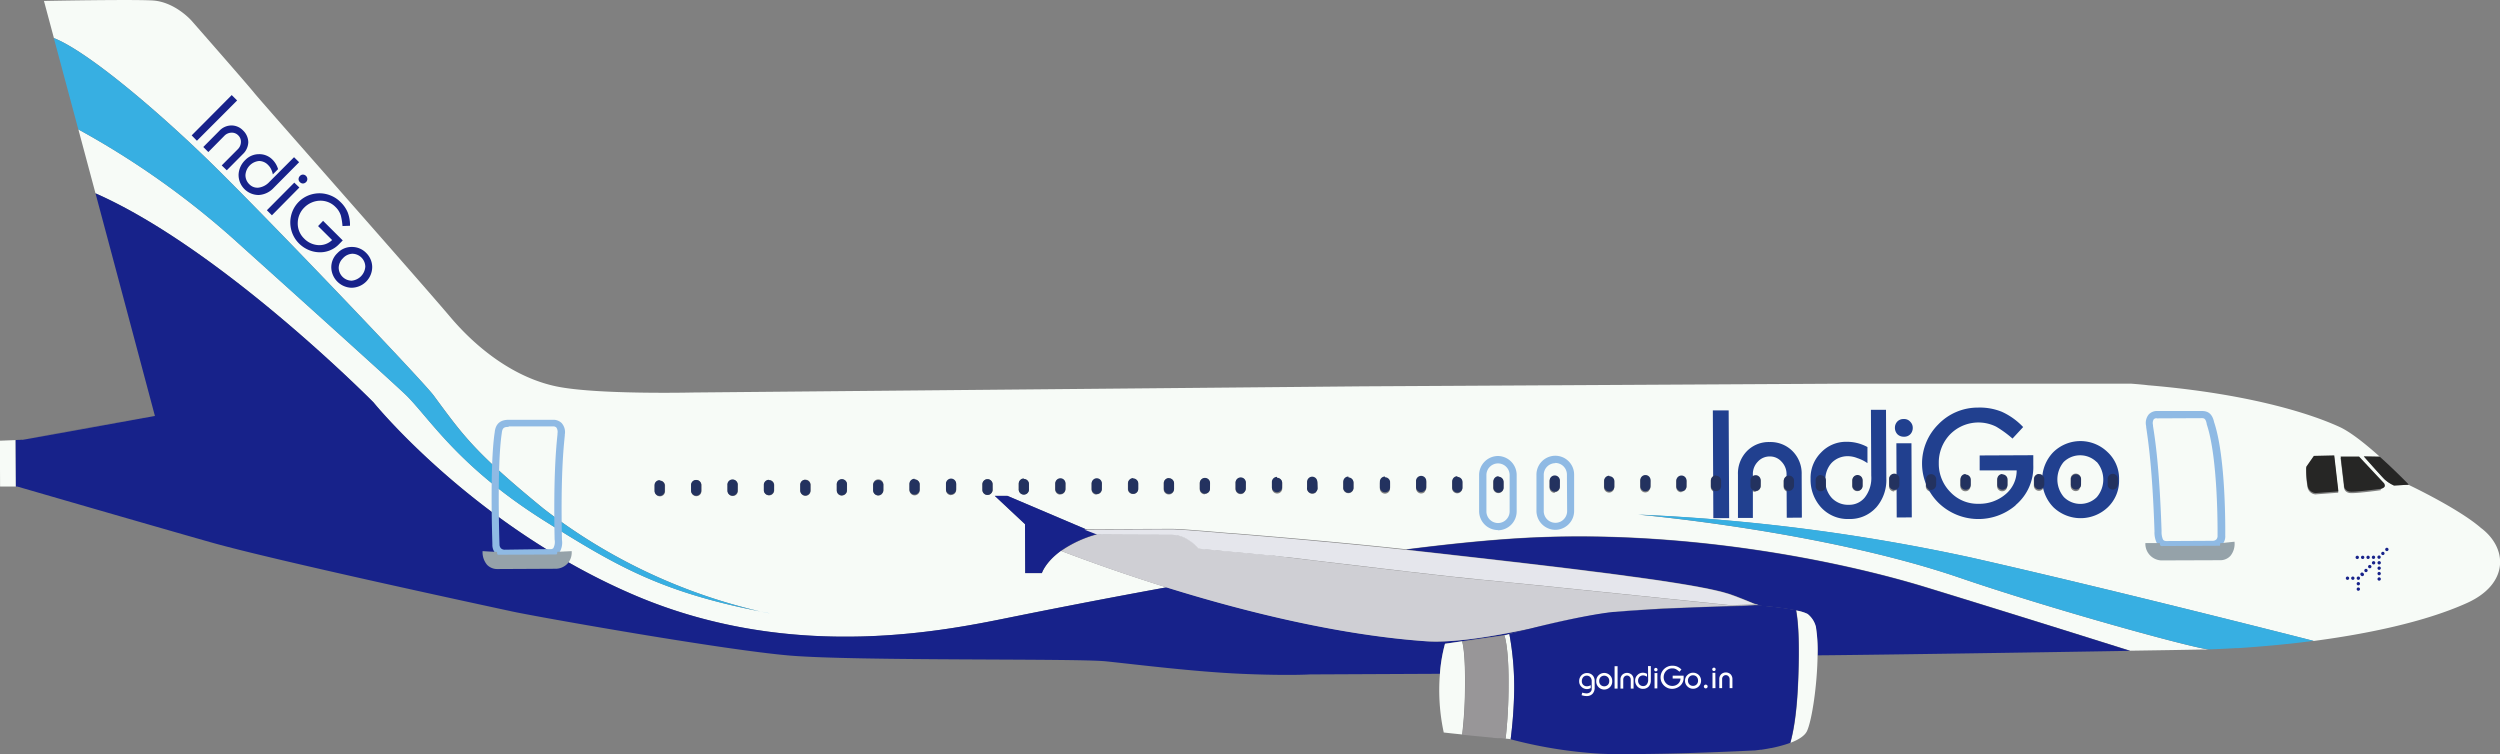 <svg version="1.1" class="indigo-animation__plane" id="Layer_1" xmlns="http://www.w3.org/2000/svg" xmlns:xlink="http://www.w3.org/1999/xlink" viewBox="0 0 600 181.04"><rect x="0" y="0" width="600" height="181.04" fill="#808080" stroke="none"/><defs><style>.cls-1{fill:url(#linear-gradient)}.cls-2{fill:url(#linear-gradient-2)}.cls-3{fill:#f7fbf7}.cls-4{fill:#2c2a6a}.cls-5{fill:#17228a}.cls-6{fill:#37afe2}.cls-7{fill:#262625}.cls-8{fill:#8fbae4}.cls-9{fill:#95a2a9}.cls-10{fill:#cfcfd4}.cls-11{fill:#e5e6ec}.cls-12{fill:#989698}.cls-13{fill:#fff}.cls-14{fill:#21408f;fill-rule:evenodd}.cls-15{fill:#23325f}</style><linearGradient id="linear-gradient" x1="6.44" y1="114.28" x2="6.44" y2="114.28" gradientTransform="translate(-1.55 -8.76)" gradientUnits="userSpaceOnUse"><stop offset="0" stop-color="#fff"></stop><stop offset="1" stop-color="#a9a9a9"></stop></linearGradient><linearGradient id="linear-gradient-2" x1="5.72" y1="114.35" x2="5.72" y2="114.35" xlink:href="#linear-gradient"></linearGradient></defs><title>Asset 3</title><g id="Layer_2" data-name="Layer 2"><g id="Layer_1-2" data-name="Layer 1"><path class="cls-1" d="M5.43 105.49l-.01.01.01-.01z"></path><path class="cls-2" d="M4.7 105.57z"></path><path class="cls-3" d="M3.76 105.62c-1.6.08-3.79.15-3.79.15l.05 11h3.79l-.05-11z"></path><path class="cls-4" d="M5.43 105.49c3.06-.48 31.79-5.73 31.79-5.73zM3.79 105.62l.9-.05zM22.92 46.4l14.3 53.36L26.57 60zM5.42 105.5l-.72.07h.48z"></path><path class="cls-3" d="M595.43 126.71c-5.32-4.64-17.15-10.24-17.15-10.24l-.13-.14-3.58.2a8.58 8.58 0 0 1-2.31-1.53c-1-1-4.93-5.45-4.93-5.45l3.82.06c-3.21-2.88-6.88-5.85-9.56-7.1-6-2.78-20.56-7.9-46.05-10.05-1.54-.19-3.27-.32-4.08-.38h-68.81l-115.75.64-160.66 1.48s-23.11.54-32.73-1.47S114.9 84.18 108 76 62.68 24.39 61.05 22.34 46 5 46 5 42 .4 36.55.11s-26 .12-26 .12l2.39 8.91c7.87 3.1 24 16.69 36.67 28.94s51.8 53.21 54.48 56.84c7.05 9.52 9.75 13.57 26.32 27.11a134.56 134.56 0 0 0 51.89 24.68c-23.67-4.69-34.23-10.8-51.36-21.54-20.44-12.82-27.3-24-33.13-30-1.69-1.73-20.52-18.71-40.5-36.69a201.1 201.1 0 0 0-38.5-27.42l4.11 15.34c30.46 13.44 66.71 50.16 66.71 50.16s24.29 30 62.92 46.4 75.76 8.06 90.95 5c5.9-1.19 19.62-3.93 36.46-7a436.722 436.722 0 0 1-25.33-8.76c-3.77 2.73-4.58 5.35-4.58 5.35h-4L246 125.8l-7.26-6.8h3l18.82 8 20-.07h.35c.51 0 1.19 0 2.1.07h.31c2.26.14 5.86.43 11.73.93h.28c2.63.22 23.26 1.85 42.15 3.9 9.72-1.24 18.95-2.19 27-2.68 38.8-2.35 76.84 5.34 97.77 11.76s49 15.26 49 15.26l10.35-.16 6.72-.12h2-.18c-4.33-.45-37.88-9.71-59.8-17.22-32.86-11.26-77.14-15.15-77.14-15.15a471 471 0 0 1 79.92 10.31c34.42 7.77 82.19 20 82.19 20 12.63-1.67 26.48-4.49 36.7-9.08s9.87-13.2 3.42-18.04zm-435.82-8.81a1.21 1.21 0 0 1-1.22 1.23 1.23 1.23 0 0 1-1.23-1.22v-1.33a1.23 1.23 0 0 1 1.22-1.23 1.24 1.24 0 0 1 1.24 1.22zm8.38.83a1.22 1.22 0 0 1-.86.36 1.24 1.24 0 0 1-1.23-1.22v-1.33a1.23 1.23 0 1 1 2.45 0v1.33a1.26 1.26 0 0 1-.35.86zm7.87.32a1.22 1.22 0 0 1-1.22-1.22v-1.33a1.23 1.23 0 1 1 2.45 0v1.33a1.23 1.23 0 0 1-1.23 1.22zm9.95-1.27a1.23 1.23 0 0 1-2.45 0v-1.33a1.23 1.23 0 0 1 2.46 0zm8.73 0a1.22 1.22 0 0 1-1.22 1.23 1.24 1.24 0 0 1-1.23-1.22v-1.33a1.23 1.23 0 1 1 2.45 0zm7.52 1.19a1.22 1.22 0 0 1-1.22-1.22v-1.33a1.23 1.23 0 1 1 2.45 0v1.33a1.24 1.24 0 0 1-1.23 1.18zm9.59-.41a1.17 1.17 0 0 1-.86.37 1.22 1.22 0 0 1-1.22-1.22v-1.33a1.23 1.23 0 1 1 2.45 0v1.33a1.18 1.18 0 0 1-.37.81zm9.09-.9a1.17 1.17 0 0 1-.35.86 1.22 1.22 0 0 1-2.1-.85v-1.37a1.22 1.22 0 0 1 .35-.87 1.3 1.3 0 0 1 .87-.37 1.24 1.24 0 0 1 1.23 1.22zm7.52 1.19a1.22 1.22 0 0 1-1.22-1.22v-1.34a1.18 1.18 0 0 1 .36-.86 1.21 1.21 0 0 1 .86-.37 1.23 1.23 0 0 1 1.23 1.22v1.33a1.24 1.24 0 0 1-1.23 1.2zm9.59-.41a1.2 1.2 0 0 1-.86.36 1.22 1.22 0 0 1-1.22-1.22v-1.33A1.24 1.24 0 0 1 237 115a1.23 1.23 0 0 1 1.23 1.22v1.33a1.19 1.19 0 0 1-.38.85zm9.09-.91a1.23 1.23 0 0 1-2.45 0v-1.33a1.23 1.23 0 0 1 1.22-1.23 1.24 1.24 0 0 1 1.23 1.22zm7.52 1.19a1.22 1.22 0 0 1-1.22-1.22v-1.33a1.25 1.25 0 0 1 1.22-1.23 1.23 1.23 0 0 1 1.23 1.22v1.33a1.23 1.23 0 0 1-1.23 1.19zm8.73 0a1.22 1.22 0 0 1-1.22-1.22v-1.33a1.22 1.22 0 0 1 .36-.86 1.19 1.19 0 0 1 .86-.37 1.23 1.23 0 0 1 1.23 1.22v1.33a1.22 1.22 0 0 1-1.23 1.15zm9.95-1.27a1.23 1.23 0 0 1-2.45 0v-1.33a1.17 1.17 0 0 1 .35-.86 1.19 1.19 0 0 1 .87-.37 1.24 1.24 0 0 1 1.23 1.22zm8.59 0a1.21 1.21 0 0 1-1.22 1.23 1.23 1.23 0 0 1-1.23-1.22V116a1.22 1.22 0 0 1 1.22-1.23 1.24 1.24 0 0 1 1.23 1.22zm7.42 1.19a1.22 1.22 0 0 1-1.22-1.22V116a1.26 1.26 0 0 1 .36-.87 1.22 1.22 0 0 1 2.09.86v1.33a1.22 1.22 0 0 1-1.23 1.2zm9.45-.4a1.2 1.2 0 0 1-.86.36 1.22 1.22 0 0 1-1.22-1.22v-1.33a1.23 1.23 0 1 1 2.45 0v1.33a1.2 1.2 0 0 1-.37.74zm9.14-.91a1.23 1.23 0 0 1-2.45 0V116a1.23 1.23 0 0 1 1.22-1.23 1.24 1.24 0 0 1 1.24 1.22zm8.09.83a1.22 1.22 0 0 1-.86.36 1.22 1.22 0 0 1-1.22-1.22v-1.33a1.26 1.26 0 0 1 .36-.87 1.22 1.22 0 0 1 2.09.86v1.33a1.24 1.24 0 0 1-.37.71zm9-.91a1.23 1.23 0 0 1-2.45 0v-1.33a1.21 1.21 0 0 1 1.22-1.23 1.24 1.24 0 0 1 1.23 1.22zm8.78 0a1.21 1.21 0 0 1-.35.87 1.23 1.23 0 0 1-.87.36 1.24 1.24 0 0 1-1.23-1.22v-1.33a1.23 1.23 0 0 1 2.45 0zm8.33.82a1.19 1.19 0 0 1-.86.37 1.22 1.22 0 0 1-1.22-1.22v-1.33a1.23 1.23 0 1 1 2.45 0v1.33a1.22 1.22 0 0 1-.31.69zm9-.9a1.17 1.17 0 0 1-.35.86 1.19 1.19 0 0 1-.87.37 1.24 1.24 0 0 1-1.23-1.22v-1.33a1.21 1.21 0 0 1 1.22-1.23 1.22 1.22 0 0 1 1.23 1.22zm9.88-.05a1.19 1.19 0 0 1-.35.87 1.23 1.23 0 0 1-2.1-.86v-1.33a1.22 1.22 0 0 1 1.22-1.23 1.24 1.24 0 0 1 1.23 1.22zm12.29 1.17a1.22 1.22 0 0 1-1.22-1.22v-1.33a1.23 1.23 0 1 1 2.45 0v1.33a1.23 1.23 0 0 1-1.15 1.06zM387.4 117a1.17 1.17 0 0 1-.35.86 1.19 1.19 0 0 1-.87.37 1.24 1.24 0 0 1-1.23-1.22v-1.33a1.21 1.21 0 0 1 1.22-1.23 1.22 1.22 0 0 1 1.23 1.22zm8.33.82a1.17 1.17 0 0 1-.86.37 1.22 1.22 0 0 1-1.22-1.22v-1.33a1.23 1.23 0 1 1 2.45 0v1.33a1.18 1.18 0 0 1-.29.69zm7.78.33a1.22 1.22 0 0 1-1.22-1.22v-1.33a1.24 1.24 0 0 1 .36-.87 1.22 1.22 0 0 1 2.09.86v1.33a1.23 1.23 0 0 1-1.15 1.08zm9.52-1.27a1.22 1.22 0 0 1-.36.87 1.2 1.2 0 0 1-.86.36 1.23 1.23 0 0 1-1.23-1.22v-1.49a1.24 1.24 0 0 1 .36-.87 1.22 1.22 0 0 1 .86-.36 1.24 1.24 0 0 1 1.24 1.22zm8.28 1.19a1.22 1.22 0 0 1-1.22-1.22v-1.33a1.23 1.23 0 0 1 .36-.87 1.27 1.27 0 0 1 .86-.37 1.23 1.23 0 0 1 1.23 1.22v1.33a1.24 1.24 0 0 1-1.15 1.08zm8.83-.41a1.19 1.19 0 0 1-.86.37 1.22 1.22 0 0 1-1.22-1.22v-1.33a1.23 1.23 0 0 1 2.45 0v1.33a1.22 1.22 0 0 1-.29.69zm8-.9a1.23 1.23 0 0 1-2.45 0v-1.33a1.17 1.17 0 0 1 .35-.86 1.19 1.19 0 0 1 .87-.37 1.24 1.24 0 0 1 1.23 1.22zm8.83 0a1.23 1.23 0 0 1-2.45 0v-1.33a1.23 1.23 0 0 1 2.46 0zm7.61 1.19a1.22 1.22 0 0 1-1.22-1.22v-1.53a1.23 1.23 0 1 1 2.45 0v1.33a1.22 1.22 0 0 1-1.16 1.22zm8.83 0a1.22 1.22 0 0 1-1.22-1.22v-1.33a1.24 1.24 0 0 1 .36-.87 1.22 1.22 0 0 1 2.09.86v1.33a1.23 1.23 0 0 1-1.16.99zm9.5-1.27a1.21 1.21 0 0 1-.35.87 1.23 1.23 0 0 1-.87.36 1.24 1.24 0 0 1-1.23-1.22v-1.33a1.21 1.21 0 0 1 1.22-1.23 1.23 1.23 0 0 1 1.23 1.22zm8.83 0a1.21 1.21 0 0 1-1.22 1.23 1.23 1.23 0 0 1-1.23-1.22v-1.33a1.21 1.21 0 0 1 1.22-1.23 1.24 1.24 0 0 1 1.23 1.22zm8.83 0a1.23 1.23 0 0 1-2.45 0V115a1.24 1.24 0 0 1 .36-.87 1.22 1.22 0 0 1 .86-.36 1.24 1.24 0 0 1 1.24 1.22zm8.47.82a1.17 1.17 0 0 1-.86.37 1.22 1.22 0 0 1-1.22-1.22V115a1.23 1.23 0 1 1 2.45 0v1.33a1.18 1.18 0 0 1-.3.85zm8 .33a1.22 1.22 0 0 1-1.22-1.22V115a1.24 1.24 0 0 1 1.22-1.24 1.23 1.23 0 0 1 1.23 1.22v1.33a1.24 1.24 0 0 1-1.19 1.2zm48.66.83a2.1 2.1 0 0 1-1.92-1.91 22.11 22.11 0 0 1-.31-4.42l1.81-2.6 4.9-.12 1 8.64zm15.66-1s-5 .7-7 .7-1.83-1.72-1.83-1.72l-.8-6.72h4.42l6 6.41c.69.67-.75.98-.75.98z"></path><path class="cls-5" d="M367.66 150.77c-3.69.91-6.25 1.61-6.25 1.61l-14.61 2.12a37.69 37.69 0 0 0-1.22 7.21l-31.21.15s-5 .34-16.3-.14-25.5-2.26-32.63-3-59.82-.05-75.81-1.38S128.69 148 123 146.77s-57.07-12.26-72.42-16.62-46.43-13.38-46.43-13.38h-.34l-.05-11v-.16l.9-.05h.72c3.06-.48 31.8-5.73 31.8-5.73L26.56 60l-3.64-13.6c30.46 13.44 66.71 50.16 66.71 50.16s24.29 30 62.91 46.39 75.77 8.06 91 5c5.91-1.19 19.63-3.93 36.47-7 18 5.61 40.85 11.39 62.12 12.92 7.34.57 18.38-1.58 25.53-3.1zM399.54 146h.25c-.77 0-1.52.07-2.27.12.84-.05 1.48-.12 2.02-.12z"></path><path class="cls-5" d="M436.22 157.28a36.81 36.81 0 0 0-.45-6.87 5.73 5.73 0 0 0-2-3.07c-1.46-.9-8.15-1.77-11.42-1.94-1-.05-3.59 0-7.05.06l6.71-.3-1-.31c-1.29-.54-4.79-2-6.21-2.4-8.54-2.73-39.66-6.34-74.34-10.22l-3-.33c9.72-1.24 18.94-2.19 27-2.68 38.81-2.35 76.84 5.34 97.78 11.76 10.46 3.2 22.7 7 32.32 10l16.63 5.22c-24.38.42-64.7 1.01-74.97 1.08z"></path><path class="cls-6" d="M555.25 153.8l-.5.07c-2 .26-3.92.48-5.81.69h-.15l-1.35.14-1.05.11c-3.25.3-6.46.56-9.18.74h-.64l-.76.05c-2 .11-3.87.2-5.49.25h-.25c-4.32-.44-37.88-9.7-59.79-17.21-32.86-11.26-77.15-15.15-77.15-15.15a469.73 469.73 0 0 1 79.92 10.31c34.42 7.8 82.2 20 82.2 20z"></path><path class="cls-7" d="M578.14 116.33l-3.58.19a8.57 8.57 0 0 1-2.31-1.52c-1-1-4.93-5.46-4.93-5.46l3.82.07c3.44 3.08 6.36 6.05 7 6.72zM571.4 117.31s-5 .69-7 .7-1.84-1.72-1.84-1.72l-.8-6.72h4.42l6 6.41c.66 1.02-.78 1.33-.78 1.33zM561.22 117.93l-5.48.41a2.11 2.11 0 0 1-1.93-1.91 22.58 22.58 0 0 1-.3-4.42l1.81-2.6 4.9-.12z"></path><path class="cls-6" d="M182.61 146.78c-23.9-4.7-34.48-10.82-51.69-21.61-20.44-12.82-27.3-24-33.13-30-1.69-1.74-20.52-18.72-40.51-36.7A201.1 201.1 0 0 0 18.8 31.06L12.92 9.14c7.87 3.1 24 16.69 36.67 28.94s51.8 53.21 54.47 56.83c7 9.53 9.76 13.58 26.32 27.12a134.41 134.41 0 0 0 52.23 24.75zM184.66 147.17c-.17 0-.87-.15-2-.39z"></path><path class="cls-8" d="M520 131.58a2.55 2.55 0 0 1-2.42-1.36 5.75 5.75 0 0 1-.5-2.68c-.51-15.27-1.54-21.87-2-25.05v-.22a3.24 3.24 0 0 1 .64-2.83 2.72 2.72 0 0 1 2.08-.8h10.36c.92 0 2.64-.08 3.23 2.69 2.87 8.53 2.68 26.17 2.67 27.16a2.94 2.94 0 0 1-.79 2.27 3 3 0 0 1-2.08.83l-11.09.05zm-2.4-31.21a1 1 0 0 0-.7.26 1.78 1.78 0 0 0-.18 1.37v.22c.51 3.21 1.55 9.89 2.06 25.28a4.48 4.48 0 0 0 .3 1.9c.11.22.28.45.89.45l11.12-.06a1.23 1.23 0 0 0 .83-.32 1.33 1.33 0 0 0 .29-1c0-.19.21-18.36-2.6-26.66v-.1c-.28-1.39-.69-1.38-1.48-1.35h-.29l-10.19.05h-.06z"></path><path class="cls-9" d="M518.7 134.5a4 4 0 0 1-3.81-4.16h3.47c0 .19 0 .68.41.71l14-.07a1.91 1.91 0 0 0 .06-.6l3.45-.37a4.61 4.61 0 0 1-.94 3.35 3.26 3.26 0 0 1-2.53 1.09z"></path><path class="cls-8" d="M373.28 127.16a4.56 4.56 0 0 1-4.53-4.51v-8.72a4.53 4.53 0 0 1 4.51-4.55 4.52 4.52 0 0 1 4.53 4.5v8.73a4.48 4.48 0 0 1-1.31 3.2 4.55 4.55 0 0 1-3.2 1.35zm0-16a2.8 2.8 0 0 0-2.78 2.81v8.72a2.8 2.8 0 0 0 2.79 2.78 2.74 2.74 0 0 0 2-.83 2.77 2.77 0 0 0 .82-2l-.05-8.73a2.79 2.79 0 0 0-2.82-2.8zM359.52 127.22a4.54 4.54 0 0 1-4.53-4.51v-8.72a4.56 4.56 0 0 1 4.51-4.55A4.56 4.56 0 0 1 364 114v8.72a4.53 4.53 0 0 1-4.51 4.55zm0-16a2.8 2.8 0 0 0-2.78 2.8v8.73a2.8 2.8 0 0 0 2.79 2.78 2.8 2.8 0 0 0 2.78-2.81V114a2.8 2.8 0 0 0-2.79-2.78zM121.07 133.75a3.07 3.07 0 0 1-2-.8 3 3 0 0 1-.9-2.25c0-.85-.67-18.85.56-26.95.3-3.07 2.71-3 3.62-3h10.33a2.86 2.86 0 0 1 2.1.77 3.28 3.28 0 0 1 .77 2.8v.23c-.32 3.17-1 9.77-.68 25a4.46 4.46 0 0 1-.8 3.32 2.59 2.59 0 0 1-2 .76c-1.69 0-10.85.15-10.94.15zm1-31.29c-1 0-1.51.15-1.64 1.48-1.21 8-.56 26.48-.55 26.67a1.39 1.39 0 0 0 .36 1 1.36 1.36 0 0 0 .84.32c.11 0 9.29-.14 11-.14a.93.93 0 0 0 .71-.22 3.13 3.13 0 0 0 .32-2.07c-.31-15.4.37-22.07.69-25.28v-.23a1.87 1.87 0 0 0-.28-1.39 1.09 1.09 0 0 0-.75-.27h-10.71z"></path><path class="cls-9" d="M119.43 136.57a3.38 3.38 0 0 1-2.52-1 4.68 4.68 0 0 1-1.09-3.3l3.46.21-1.73-.11 1.74.09a1.7 1.7 0 0 0 .11.68l14-.07c.23 0 .36-.09.34-.63l3.46-.17a4 4 0 0 1-1 3 4 4 0 0 1-2.66 1.23h-.06l-14 .07z"></path><path class="cls-5" d="M571 139.36a.39.39 0 0 1-.4-.4.41.41 0 0 1 .4-.4.4.4 0 0 1 .4.4.39.39 0 0 1-.4.4M564.28 138.77a.39.39 0 0 1 .4-.4.4.4 0 1 1-.4.4M563 138.77a.39.39 0 0 1 .39-.4.41.41 0 0 1 .41.4.4.4 0 0 1-.4.4.39.39 0 0 1-.4-.4M566 140.49a.4.4 0 0 1 0-.8.39.39 0 0 1 .4.39.41.41 0 0 1-.4.41M566 141.79a.4.4 0 0 1-.4-.4.39.39 0 0 1 .39-.4.4.4 0 0 1 .41.39.42.42 0 0 1-.4.41M571.61 133.11a.4.4 0 0 1 0-.57.4.4 0 0 1 .56 0 .4.4 0 0 1 0 .57.4.4 0 0 1-.56 0M570.69 134a.4.4 0 0 1 .57-.57.42.42 0 0 1 0 .57.4.4 0 0 1-.57 0M569.38 135.36a.4.4 0 1 1 .57-.57.4.4 0 0 1-.57.57M568.47 136.28a.4.4 0 1 1 .56-.57.39.39 0 0 1 0 .56.4.4 0 0 1-.56 0M567.55 137.2a.4.4 0 1 1 .57 0 .41.41 0 0 1-.57 0M566.64 138.12a.4.4 0 1 1 .56-.56.4.4 0 1 1-.56.56M565.72 139.05a.41.41 0 0 1 0-.57.4.4 0 0 1 .57 0 .4.4 0 0 1-.57.57M572.56 132.15a.42.42 0 0 1 0-.57.4.4 0 0 1 .57 0 .4.4 0 0 1-.57.57M569.24 133.76a.4.4 0 1 1 .4.39.39.39 0 0 1-.4-.39M567.94 133.76a.4.4 0 1 1 .4.4.4.4 0 0 1-.4-.4M566.64 133.77a.39.39 0 0 1 .4-.4.39.39 0 0 1 .4.39.39.39 0 0 1-.4.4.39.39 0 0 1-.4-.39M565.34 133.77a.4.4 0 1 1 .4.4.4.4 0 0 1-.4-.4M571 135.47a.4.4 0 1 1 0-.8.39.39 0 0 1 .41.39.41.41 0 0 1-.4.41M571 136.77a.4.4 0 0 1-.4-.4.41.41 0 0 1 .4-.41.4.4 0 0 1 .4.4.42.42 0 0 1-.4.41M571 138.06a.39.39 0 0 1-.4-.4.39.39 0 0 1 .4-.4.4.4 0 1 1 0 .8"></path><path class="cls-10" d="M422 145.16l-6.71.3c-4.39.1-10.12.3-15.51.56h-.25c-.5 0-1.18 0-2 .12-3.81.2-7.33.44-9.9.69a168.31 168.31 0 0 0-19.91 3.93c-7.15 1.52-18.19 3.67-25.58 3.14-21.33-1.52-44.14-7.3-62.14-12.9a434.062 434.062 0 0 1-25.33-8.76 27.91 27.91 0 0 1 8.7-4s14.26.1 18 .08 6.35 3.32 6.35 3.32l17.61 1.67 12.05 1.47c12.61 1.52 31.38 3.75 37.28 4.29 9.16.84 60.77 6.23 60.77 6.23l6.16-.2-.46-.2z"></path><path class="cls-10" d="M387.62 146.83c2.57-.25 6.09-.49 9.9-.69-6.09.49-19.88 2.58-24.23 3.43-1.24.25-3.19.68-5.58 1.19a168.31 168.31 0 0 1 19.91-3.93zM415.3 145.46c-5.49.24-12.78.53-15.51.56 5.39-.26 11.12-.46 15.51-.56z"></path><path class="cls-5" d="M263.33 128.19a27.91 27.91 0 0 0-8.7 4c-3.77 2.73-4.58 5.35-4.58 5.35h-4L246 125.8l-7.27-6.8h3.05l18.81 8h-.3l.18.07z"></path><path class="cls-4" d="M263.33 128.19l-2.86-1.1-.18-.07h.3z"></path><path class="cls-11" d="M421.51 145.05l-6.16.2s-51.61-5.39-60.77-6.23c-5.9-.54-24.67-2.77-37.28-4.29l-1.59-.19c-.28 0-.56-.08-.84-.1l-5.79-.71h-.35l-.55-.07-.5-.06-1.1-.13-.42-.05-.45-.06h-.46l-17.61-1.67s-2.65-3.34-6.35-3.32-18-.08-18-.08l-2.86-1.1-.18-.07 20.29-.07h.34c.51 0 1.19 0 2.11.08h.31c2.25.13 5.86.43 11.73.93h.28c2.62.22 23.25 1.86 42.15 3.91l3 .33c34.68 3.88 65.8 7.49 74.34 10.22 1.42.45 4.92 1.86 6.21 2.4z"></path><path class="cls-3" d="M346.8 154.5l13.83-2-9.73 1.43c.28 1 .83 4 .68 12.07a97.42 97.42 0 0 1-.67 10.27c-1.73-.17-3.3-.34-4.41-.47a48.16 48.16 0 0 1-.92-14.09 37.69 37.69 0 0 1 1.22-7.21zM362.25 152.16a69.68 69.68 0 0 1 1.16 13.66 105.82 105.82 0 0 1-.85 11.62l-.31-.09-.9-.08a115.69 115.69 0 0 0 .7-12.8c.06-7.28-.58-10.7-1-12l.39-.06zM436.22 157.28c-.08 7-1.33 15.46-2.51 18.11-.54 1.23-2.15 2.18-4 2.89.8-2.84 1.59-7.45 1.88-14.87.4-9.89-.05-14.65-.48-16.9a10 10 0 0 1 2.71.83 5.73 5.73 0 0 1 2 3.07 36.81 36.81 0 0 1 .4 6.87z"></path><path class="cls-5" d="M431.54 163.41c-.29 7.42-1.08 12-1.88 14.87q-.56.21-1.14.39l-.46.14c-.67.19-1.34.37-2 .52l-.68.15-.29.06h-.1c-.65.13-1.26.24-1.79.32l-.43.07h-.22l-.45.06-.86.11s-19.35 1-33.11.87h-1.95l-1.81-.07h-.13a109.05 109.05 0 0 1-21.69-3.47 105.82 105.82 0 0 0 .85-11.62 69.68 69.68 0 0 0-1.16-13.66l.3-.08c3.86-1 16.65-4.32 24.63-5.2h.44c7.69-.72 23.82-1.33 31.24-1.43H423.74l1 .1.9.09.49.06c1.68.2 3.46.46 4.9.76.46 2.31.91 7.07.51 16.96z"></path><path class="cls-12" d="M362.05 164.47a115.69 115.69 0 0 1-.7 12.8l-.55-.05-.62-.06H359.27l-.86-.08-.41-.08h-.18l-2.09-.2-.65-.06-.65-.06-1.32-.13-.66-.07-.65-.06-.84-.09a97.42 97.42 0 0 0 .67-10.27c.15-8.1-.4-11.08-.68-12.07l9.73-1.43.39-.06c.4 1.27 1.04 4.69.98 11.97zM361.35 177.27l-.55-.05z"></path><path class="cls-13" d="M381.78 164.43v.7a2.14 2.14 0 0 1-.43.18 1.91 1.91 0 0 1-.43.07 1.84 1.84 0 0 1-1.36-.54 1.75 1.75 0 0 1-.56-1.33 1.93 1.93 0 0 1 .52-1.4 1.8 1.8 0 0 1 1.38-.58 1.77 1.77 0 0 1 1.33.56 1.71 1.71 0 0 1 .36.59 1.74 1.74 0 0 1 .13.67V165a2.1 2.1 0 0 1-.55 1.55 1.86 1.86 0 0 1-1.37.5 3.44 3.44 0 0 1-1.22-.21l.16-.61a4.34 4.34 0 0 0 1 .18 1.38 1.38 0 0 0 .86-.26 1 1 0 0 0 .41-.92v-1.72a1.41 1.41 0 0 0-.35-1 1.09 1.09 0 0 0-.83-.35 1.1 1.1 0 0 0-.9.41 1.47 1.47 0 0 0-.29.95 1.12 1.12 0 0 0 .36.87 1.21 1.21 0 0 0 .88.32 1.84 1.84 0 0 0 .9-.28zM383.1 163.44a1.91 1.91 0 0 1 1.91-1.93 1.89 1.89 0 0 1 1.34.53 1.83 1.83 0 0 1 .58 1.39 1.92 1.92 0 1 1-3.83 0zm.71 0a1.25 1.25 0 0 0 .34.92 1.24 1.24 0 0 0 1.74 0 1.28 1.28 0 0 0 .33-.92 1.25 1.25 0 0 0-.34-.92 1.24 1.24 0 0 0-1.74 0 1.28 1.28 0 0 0-.33.92zM388.22 165.27h-.72v-5.39h.72zM389.58 165.26h-.67v-2.15a1.61 1.61 0 0 1 .45-1.18 1.67 1.67 0 0 1 2.25 0 1.61 1.61 0 0 1 .45 1.17v2.16h-.68v-2.16a1 1 0 0 0-.27-.7.87.87 0 0 0-1.26 0 1 1 0 0 0-.27.71zM395.52 159.85h.68v3.43a2.08 2.08 0 0 1-.51 1.48 1.76 1.76 0 0 1-1.34.56 1.73 1.73 0 0 1-1.4-.59 2.09 2.09 0 0 1-.52-1.41A1.8 1.8 0 0 1 393 162a1.69 1.69 0 0 1 .56-.4 1.75 1.75 0 0 1 .67-.14 2 2 0 0 1 1.05.26v.7a1.9 1.9 0 0 0-.45-.23 1.45 1.45 0 0 0-.48-.09 1.2 1.2 0 0 0-.88.35 1.31 1.31 0 0 0-.33.93 1.28 1.28 0 0 0 .35.92 1.18 1.18 0 0 0 .89.36 1.05 1.05 0 0 0 .83-.38 1.73 1.73 0 0 0 .35-1.14zM397 160.71a.43.43 0 0 1 .1-.29.41.41 0 0 1 .71.29.39.39 0 0 1-.1.28.46.46 0 0 1-.3.13.38.38 0 0 1-.3-.12.39.39 0 0 1-.11-.29zm.76 4.51h-.67v-3.69h.68zM403.55 160.69l-.48.52a7.3 7.3 0 0 0-.81-.59 1.88 1.88 0 0 0-.93-.21 2 2 0 0 0-1.47.62 2.12 2.12 0 0 0-.43.68 2.24 2.24 0 0 0-.15.81 2.07 2.07 0 0 0 .59 1.48 2 2 0 0 0 1.48.62 2 2 0 0 0 1.35-.48 1.71 1.71 0 0 0 .62-1.3h-1.88v-.68h2.63v.46a2.48 2.48 0 0 1-.87 2 2.93 2.93 0 0 1-.87.51 2.8 2.8 0 0 1-2.05 0 3 3 0 0 1-.91-.59 2.91 2.91 0 0 1-.62-.89 2.85 2.85 0 0 1 0-2.17 2.92 2.92 0 0 1 .61-.9 3 3 0 0 1 .91-.6 2.76 2.76 0 0 1 1.07-.21 3 3 0 0 1 1.18.21 3.29 3.29 0 0 1 1.03.71zM404.41 163.34A1.78 1.78 0 0 1 405 162a1.84 1.84 0 0 1 1.33-.55 1.93 1.93 0 0 1 1.35.53 1.9 1.9 0 0 1 .58 1.39 1.92 1.92 0 0 1-3.25 1.4 1.81 1.81 0 0 1-.6-1.43zm.7 0a1.25 1.25 0 0 0 .35.92 1.23 1.23 0 0 0 1.73 0 1.25 1.25 0 0 0 .34-.92 1.29 1.29 0 0 0-.34-.92 1.15 1.15 0 0 0-.88-.35 1.12 1.12 0 0 0-.86.36 1.25 1.25 0 0 0-.34.91zM408.93 164.76a.42.42 0 0 1 .13-.32.44.44 0 0 1 .32-.13.47.47 0 0 1 .32.12.44.44 0 0 1 .13.33.39.39 0 0 1-.13.32.42.42 0 0 1-.32.13.44.44 0 0 1-.32-.13.41.41 0 0 1-.13-.32zM410.94 160.64a.39.39 0 0 1 .4-.4.37.37 0 0 1 .31.11.47.47 0 0 1 0 .58.43.43 0 0 1-.6 0 .42.42 0 0 1-.11-.29zm.77 4.52H411v-3.69h.68zM413.31 165.15h-.68V163a1.61 1.61 0 0 1 .45-1.18 1.67 1.67 0 0 1 2.25 0 1.61 1.61 0 0 1 .45 1.17v2.16h-.67V163a1 1 0 0 0-.28-.7.87.87 0 0 0-1.26 0 .94.94 0 0 0-.26.7z"></path><path class="cls-14" d="M411.2 124.35l-.12-25.85h3.8l.12 25.85zm17.62-.09l-.05-10.36a4.28 4.28 0 0 0-1.21-3.11 3.69 3.69 0 0 0-2.85-1.24 3.81 3.81 0 0 0-2.85 1.27 4.23 4.23 0 0 0-1.17 3.12v10.36h-3.58v-10.37a7.67 7.67 0 0 1 2.12-5.63 7.32 7.32 0 0 1 5.47-2.21 7.44 7.44 0 0 1 5.49 2.16 7.6 7.6 0 0 1 2.21 5.61l.05 10.37zm21.42-2.43a8.42 8.42 0 0 1-6.46 2.73 8.65 8.65 0 0 1-6.78-2.85 9.87 9.87 0 0 1-2.46-6.81 8.57 8.57 0 0 1 2.48-6.26 8.23 8.23 0 0 1 6.06-2.61 10.28 10.28 0 0 1 5 1.2l.11.06v3.86l-.32-.21a9.3 9.3 0 0 0-2.12-1 6.14 6.14 0 0 0-2.16-.45 5.33 5.33 0 0 0-4 1.6 5.84 5.84 0 0 0-1.49 4.22 5.93 5.93 0 0 0 1.57 4.24 5.39 5.39 0 0 0 4.07 1.6 4.78 4.78 0 0 0 3.82-1.77 7.58 7.58 0 0 0 1.54-5.18l-.08-15.85h3.62l.08 16.44a10 10 0 0 1-2.51 7.09m5 2.31l-.08-17.81h3.62l.08 17.8zm3.29-20a2 2 0 0 1-1.57.62 2.13 2.13 0 0 1-1.57-.61 2.27 2.27 0 0 1-.58-1.52 2.14 2.14 0 0 1 .56-1.49 2 2 0 0 1 1.57-.62 1.89 1.89 0 0 1 1.54.64 2 2 0 0 1 .61 1.45 2.17 2.17 0 0 1-.56 1.53m44.7 6.7a5.66 5.66 0 0 0-7.93 0 6.54 6.54 0 0 0 .07 8.42 5.61 5.61 0 0 0 7.9 0 6.51 6.51 0 0 0 0-8.43m2.64 10.86a9.45 9.45 0 0 1-13 .06 9.48 9.48 0 0 1-.1-13.27 9.32 9.32 0 0 1 13-.06 8.68 8.68 0 0 1 2.8 6.6 8.83 8.83 0 0 1-2.7 6.67m-22.16-.44a13.75 13.75 0 0 1-18.41-.55 13.26 13.26 0 0 1-.09-18.93 13.14 13.14 0 0 1 9.48-4 14.14 14.14 0 0 1 5.72 1 16.23 16.23 0 0 1 5 3.53l.14.14-2.56 2.77-.14-.13a26.16 26.16 0 0 0-3.78-2.73 9.54 9.54 0 0 0-11.08 1.87 9.74 9.74 0 0 0-2.69 6.94 9.62 9.62 0 0 0 2.76 6.87 9 9 0 0 0 6.81 2.83 9.66 9.66 0 0 0 6.37-2.22 7.39 7.39 0 0 0 2.75-5.8h-8.88v-3.58l12.87-.06v2.36a11.91 11.91 0 0 1-4.19 9.57"></path><path class="cls-15" d="M508.29 114.94a1.23 1.23 0 0 0-1.23-1.22 1.24 1.24 0 0 0-1.22 1.24v1.33a1.22 1.22 0 0 0 1.22 1.22 1.24 1.24 0 0 0 1.22-1.24zm-8.83 0a1.23 1.23 0 0 0-2.45 0v1.33a1.22 1.22 0 0 0 1.22 1.22 1.25 1.25 0 0 0 1.22-1.23zm-10.06-1.18a1.22 1.22 0 0 0-.86.36 1.24 1.24 0 0 0-.36.87v1.33a1.23 1.23 0 0 0 2.45 0V115a1.24 1.24 0 0 0-1.23-1.19zm-8.82 0a1.21 1.21 0 0 0-1.22 1.23v1.33a1.23 1.23 0 0 0 2.1.86 1.25 1.25 0 0 0 .35-.87v-1.33a1.24 1.24 0 0 0-1.23-1.13zm-8.83 0a1.21 1.21 0 0 0-1.22 1.23v1.33a1.24 1.24 0 0 0 1.23 1.22 1.23 1.23 0 0 0 .87-.36 1.21 1.21 0 0 0 .35-.87v-1.33a1.23 1.23 0 0 0-1.23-1.09zm-7.06 1.26a1.22 1.22 0 0 0-2.09-.86 1.24 1.24 0 0 0-.36.87v1.33a1.22 1.22 0 0 0 1.22 1.22 1.23 1.23 0 0 0 1.22-1.23zm-8.83 0a1.23 1.23 0 1 0-2.45 0v1.33a1.22 1.22 0 0 0 1.22 1.22 1.22 1.22 0 0 0 1.22-1.23zM445.8 114a1.23 1.23 0 0 0-1.22 1.23v1.33a1.23 1.23 0 0 0 1.23 1.22 1.21 1.21 0 0 0 1.22-1.23v-1.33a1.24 1.24 0 0 0-1.23-1.22zm-8.82 0a1.19 1.19 0 0 0-.87.37 1.17 1.17 0 0 0-.35.86v1.33a1.23 1.23 0 1 0 2.45 0v-1.33a1.24 1.24 0 0 0-1.21-1.18zm-6.41 1.26a1.23 1.23 0 0 0-2.45 0v1.33a1.22 1.22 0 0 0 1.22 1.22 1.19 1.19 0 0 0 .86-.37 1.22 1.22 0 0 0 .36-.86zm-8 0a1.23 1.23 0 0 0-1.23-1.22 1.27 1.27 0 0 0-.86.37 1.23 1.23 0 0 0-.36.87v1.33a1.22 1.22 0 0 0 1.22 1.22 1.24 1.24 0 0 0 1.22-1.24zm-10.73-1.17a1.22 1.22 0 0 0-.86.36 1.24 1.24 0 0 0-.36.87v1.33a1.23 1.23 0 0 0 1.23 1.22 1.2 1.2 0 0 0 .86-.36 1.22 1.22 0 0 0 .36-.87v-1.33a1.24 1.24 0 0 0-1.2-1.14zm-7.07 1.26a1.22 1.22 0 0 0-2.09-.86 1.24 1.24 0 0 0-.36.87v1.33a1.22 1.22 0 0 0 1.22 1.22 1.23 1.23 0 0 0 1.22-1.23zm-8.64 0a1.23 1.23 0 1 0-2.45 0v1.33a1.22 1.22 0 0 0 1.22 1.22 1.25 1.25 0 0 0 1.22-1.23zm-9.91-1.18a1.21 1.21 0 0 0-1.22 1.23v1.33a1.24 1.24 0 0 0 1.23 1.22 1.19 1.19 0 0 0 .87-.37 1.17 1.17 0 0 0 .35-.86v-1.33a1.22 1.22 0 0 0-1.2-1.1zm-11.85 1.28a1.23 1.23 0 1 0-2.45 0v1.33a1.22 1.22 0 0 0 1.22 1.22 1.23 1.23 0 0 0 1.22-1.23zm-14.73-1.16a1.22 1.22 0 0 0-1.22 1.23V117a1.23 1.23 0 0 0 2.1.86 1.19 1.19 0 0 0 .35-.87v-1.33a1.24 1.24 0 0 0-1.2-1.25zm-9.88 0a1.21 1.21 0 0 0-1.22 1.23V117a1.24 1.24 0 0 0 1.23 1.22 1.19 1.19 0 0 0 .87-.37 1.17 1.17 0 0 0 .36-.85v-1.33a1.22 1.22 0 0 0-1.21-1.21zm-7.46 1.26a1.23 1.23 0 1 0-2.45 0v1.33a1.22 1.22 0 0 0 1.22 1.22 1.19 1.19 0 0 0 .86-.37 1.22 1.22 0 0 0 .36-.86zm-9.91-1.18a1.21 1.21 0 0 0-1.22 1.23v1.33a1.24 1.24 0 0 0 1.23 1.22 1.23 1.23 0 0 0 .87-.36 1.21 1.21 0 0 0 .35-.87v-1.33a1.24 1.24 0 0 0-1.2-1.05zm-8.78 0a1.21 1.21 0 0 0-1.22 1.23v1.33a1.23 1.23 0 1 0 2.45 0v-1.13a1.24 1.24 0 0 0-1.2-1.22zm-7.46 1.26a1.22 1.22 0 0 0-2.09-.86 1.26 1.26 0 0 0-.36.87v1.33a1.22 1.22 0 0 0 1.3 1.43 1.22 1.22 0 0 0 .86-.36 1.24 1.24 0 0 0 .36-.87zm-9.68-1.18a1.23 1.23 0 0 0-1.22 1.23v1.33a1.23 1.23 0 0 0 2.45 0v-1.33a1.24 1.24 0 0 0-1.2-1.02zm-7.47 1.47a1.23 1.23 0 1 0-2.45 0v1.33a1.22 1.22 0 0 0 1.22 1.22 1.23 1.23 0 0 0 1.22-1.23zm-8.59 0a1.22 1.22 0 0 0-2.09-.86 1.26 1.26 0 0 0-.36.87v1.33a1.22 1.22 0 0 0 1.22 1.22 1.22 1.22 0 0 0 1.22-1.23zm-9.86-1.18a1.22 1.22 0 0 0-1.22 1.23v1.33a1.23 1.23 0 0 0 1.23 1.22 1.21 1.21 0 0 0 1.22-1.23V116a1.24 1.24 0 0 0-1.28-1.22zm-8.59 0a1.19 1.19 0 0 0-.87.37 1.17 1.17 0 0 0-.35.86v1.33a1.23 1.23 0 0 0 1.23 1.22 1.21 1.21 0 0 0 1.22-1.23V116a1.24 1.24 0 0 0-1.28-1.18zm-7.51 1.26a1.23 1.23 0 0 0-1.23-1.22 1.19 1.19 0 0 0-.86.37 1.22 1.22 0 0 0-.36.86v1.33a1.22 1.22 0 0 0 1.22 1.22 1.22 1.22 0 0 0 1.22-1.23zm-8.73 0a1.23 1.23 0 0 0-1.23-1.22 1.25 1.25 0 0 0-1.22 1.23v1.33a1.22 1.22 0 0 0 1.22 1.22 1.23 1.23 0 0 0 1.22-1.23zm-10-1.18a1.23 1.23 0 0 0-1.22 1.23v1.33a1.23 1.23 0 1 0 2.45 0v-1.33a1.24 1.24 0 0 0-1.24-1.11zm-7.51 1.26A1.23 1.23 0 0 0 237 115a1.24 1.24 0 0 0-1.22 1.23v1.33a1.22 1.22 0 0 0 1.22 1.22 1.2 1.2 0 0 0 .86-.36 1.19 1.19 0 0 0 .36-.87zm-8.73 0a1.23 1.23 0 0 0-1.23-1.22 1.21 1.21 0 0 0-.86.37 1.18 1.18 0 0 0-.36.86v1.34a1.22 1.22 0 0 0 1.22 1.22 1.24 1.24 0 0 0 1.22-1.24zm-10-1.18a1.3 1.3 0 0 0-.87.37 1.22 1.22 0 0 0-.35.87v1.33a1.22 1.22 0 0 0 2.1.85 1.17 1.17 0 0 0 .35-.86v-1.34a1.24 1.24 0 0 0-1.2-1.06zm-7.48 1.43a1.23 1.23 0 0 0-2.45 0v1.33a1.22 1.22 0 0 0 1.22 1.22 1.25 1.25 0 0 0 1.22-1.23zm-8.73 0a1.23 1.23 0 1 0-2.45 0v1.33a1.22 1.22 0 0 0 1.22 1.22 1.24 1.24 0 0 0 1.22-1.23zm-10-1.18a1.21 1.21 0 0 0-1.22 1.23v1.33a1.24 1.24 0 0 0 1.23 1.22 1.22 1.22 0 0 0 1.22-1.23v-1.33a1.22 1.22 0 0 0-1.19-1.18zm-8.74 0a1.23 1.23 0 0 0-1.22 1.23v1.33a1.23 1.23 0 0 0 2.45 0v-1.33a1.24 1.24 0 0 0-1.19-1.15zm-7.5 1.26a1.23 1.23 0 1 0-2.45 0v1.33a1.22 1.22 0 0 0 1.22 1.22 1.23 1.23 0 0 0 1.22-1.23zm-8.73 0a1.23 1.23 0 0 0-1.23-1.22 1.21 1.21 0 0 0-1.22 1.23v1.33a1.24 1.24 0 0 0 1.23 1.22 1.22 1.22 0 0 0 .86-.36 1.26 1.26 0 0 0 .36-.87zm-10-1.18a1.23 1.23 0 0 0-1.22 1.23v1.33a1.23 1.23 0 0 0 1.23 1.22 1.21 1.21 0 0 0 1.22-1.23v-1.33a1.24 1.24 0 0 0-1.16-1.1z"></path><path class="cls-5" d="M47.26 33.78L46 32.49l9.61-9.67 1.3 1.29zM50 36.49l-1.21-1.21 3.84-3.87a4 4 0 0 1 2.91-1.3 3.83 3.83 0 0 1 2.8 1.21 4 4 0 0 1 1.25 2.81A4.11 4.11 0 0 1 58.27 37l-3.84 3.87-1.22-1.17 3.85-3.87a2.48 2.48 0 0 0 .76-1.74 2.11 2.11 0 0 0-.65-1.61 2.13 2.13 0 0 0-1.61-.64 2.48 2.48 0 0 0-1.74.78zM70.57 37.73l1.22 1.2-6.12 6.17a5.27 5.27 0 0 1-3.56 1.7 4.82 4.82 0 0 1-4.85-4.95 5.16 5.16 0 0 1 1.61-3.45 4.57 4.57 0 0 1 3.29-1.4 4.41 4.41 0 0 1 3.17 1.25 5.38 5.38 0 0 1 1.41 2.34l-1.26 1.27a4.7 4.7 0 0 0-.4-1.22 3.46 3.46 0 0 0-.7-1 3 3 0 0 0-2.21-1A3.61 3.61 0 0 0 58.91 42a3 3 0 0 0 .94 2.23 2.66 2.66 0 0 0 2.17.81 4.26 4.26 0 0 0 2.65-1.4zM65.26 51.67l-1.21-1.21 6.58-6.63L71.85 45zM72 42.22a1 1 0 0 1 .71-.32 1.09 1.09 0 0 1 1.05 1.1 1 1 0 0 1-.32.71 1.1 1.1 0 0 1-.71.33 1 1 0 0 1-.75-.33.92.92 0 0 1-.32-.75 1.06 1.06 0 0 1 .34-.74zM84 54.18l-1.8.07a15.43 15.43 0 0 0-.39-2.5 4.87 4.87 0 0 0-1.28-2.06 5 5 0 0 0-3.76-1.52 5.29 5.29 0 0 0-2 .45 5.47 5.47 0 0 0-1.72 1.17 5.28 5.28 0 0 0-1.59 3.7A5 5 0 0 0 73 57.26a5.14 5.14 0 0 0 3.28 1.56 4.4 4.4 0 0 0 3.43-1.21l-3.37-3.35 1.2-1.26 4.72 4.7-.82.83a6.3 6.3 0 0 1-5.13 2 6.79 6.79 0 0 1-2.46-.64 7.24 7.24 0 0 1-2.07-1.44 7.14 7.14 0 0 1-1.55-2.29 7.31 7.31 0 0 1-.56-2.68 7.23 7.23 0 0 1 .5-2.71A6.92 6.92 0 0 1 74 46.91a7.25 7.25 0 0 1 2.71-.52 7.15 7.15 0 0 1 2.69.55 6.91 6.91 0 0 1 2.3 1.53A7.38 7.38 0 0 1 83.46 51a8.49 8.49 0 0 1 .54 3.18zM81 60.73a4.64 4.64 0 0 1 3.5-1.46 4.73 4.73 0 0 1 3.37 1.42 4.8 4.8 0 0 1 1.46 3.37 5 5 0 0 1-5 5 5 5 0 0 1-4.82-4.79A4.67 4.67 0 0 1 81 60.73zM82.29 62a3.25 3.25 0 0 0-1 2.26 3.14 3.14 0 0 0 3.12 3.1A3.61 3.61 0 0 0 87.67 64a3.14 3.14 0 0 0-3.13-3.1 3.24 3.24 0 0 0-2.25 1.1z"></path></g></g></svg>